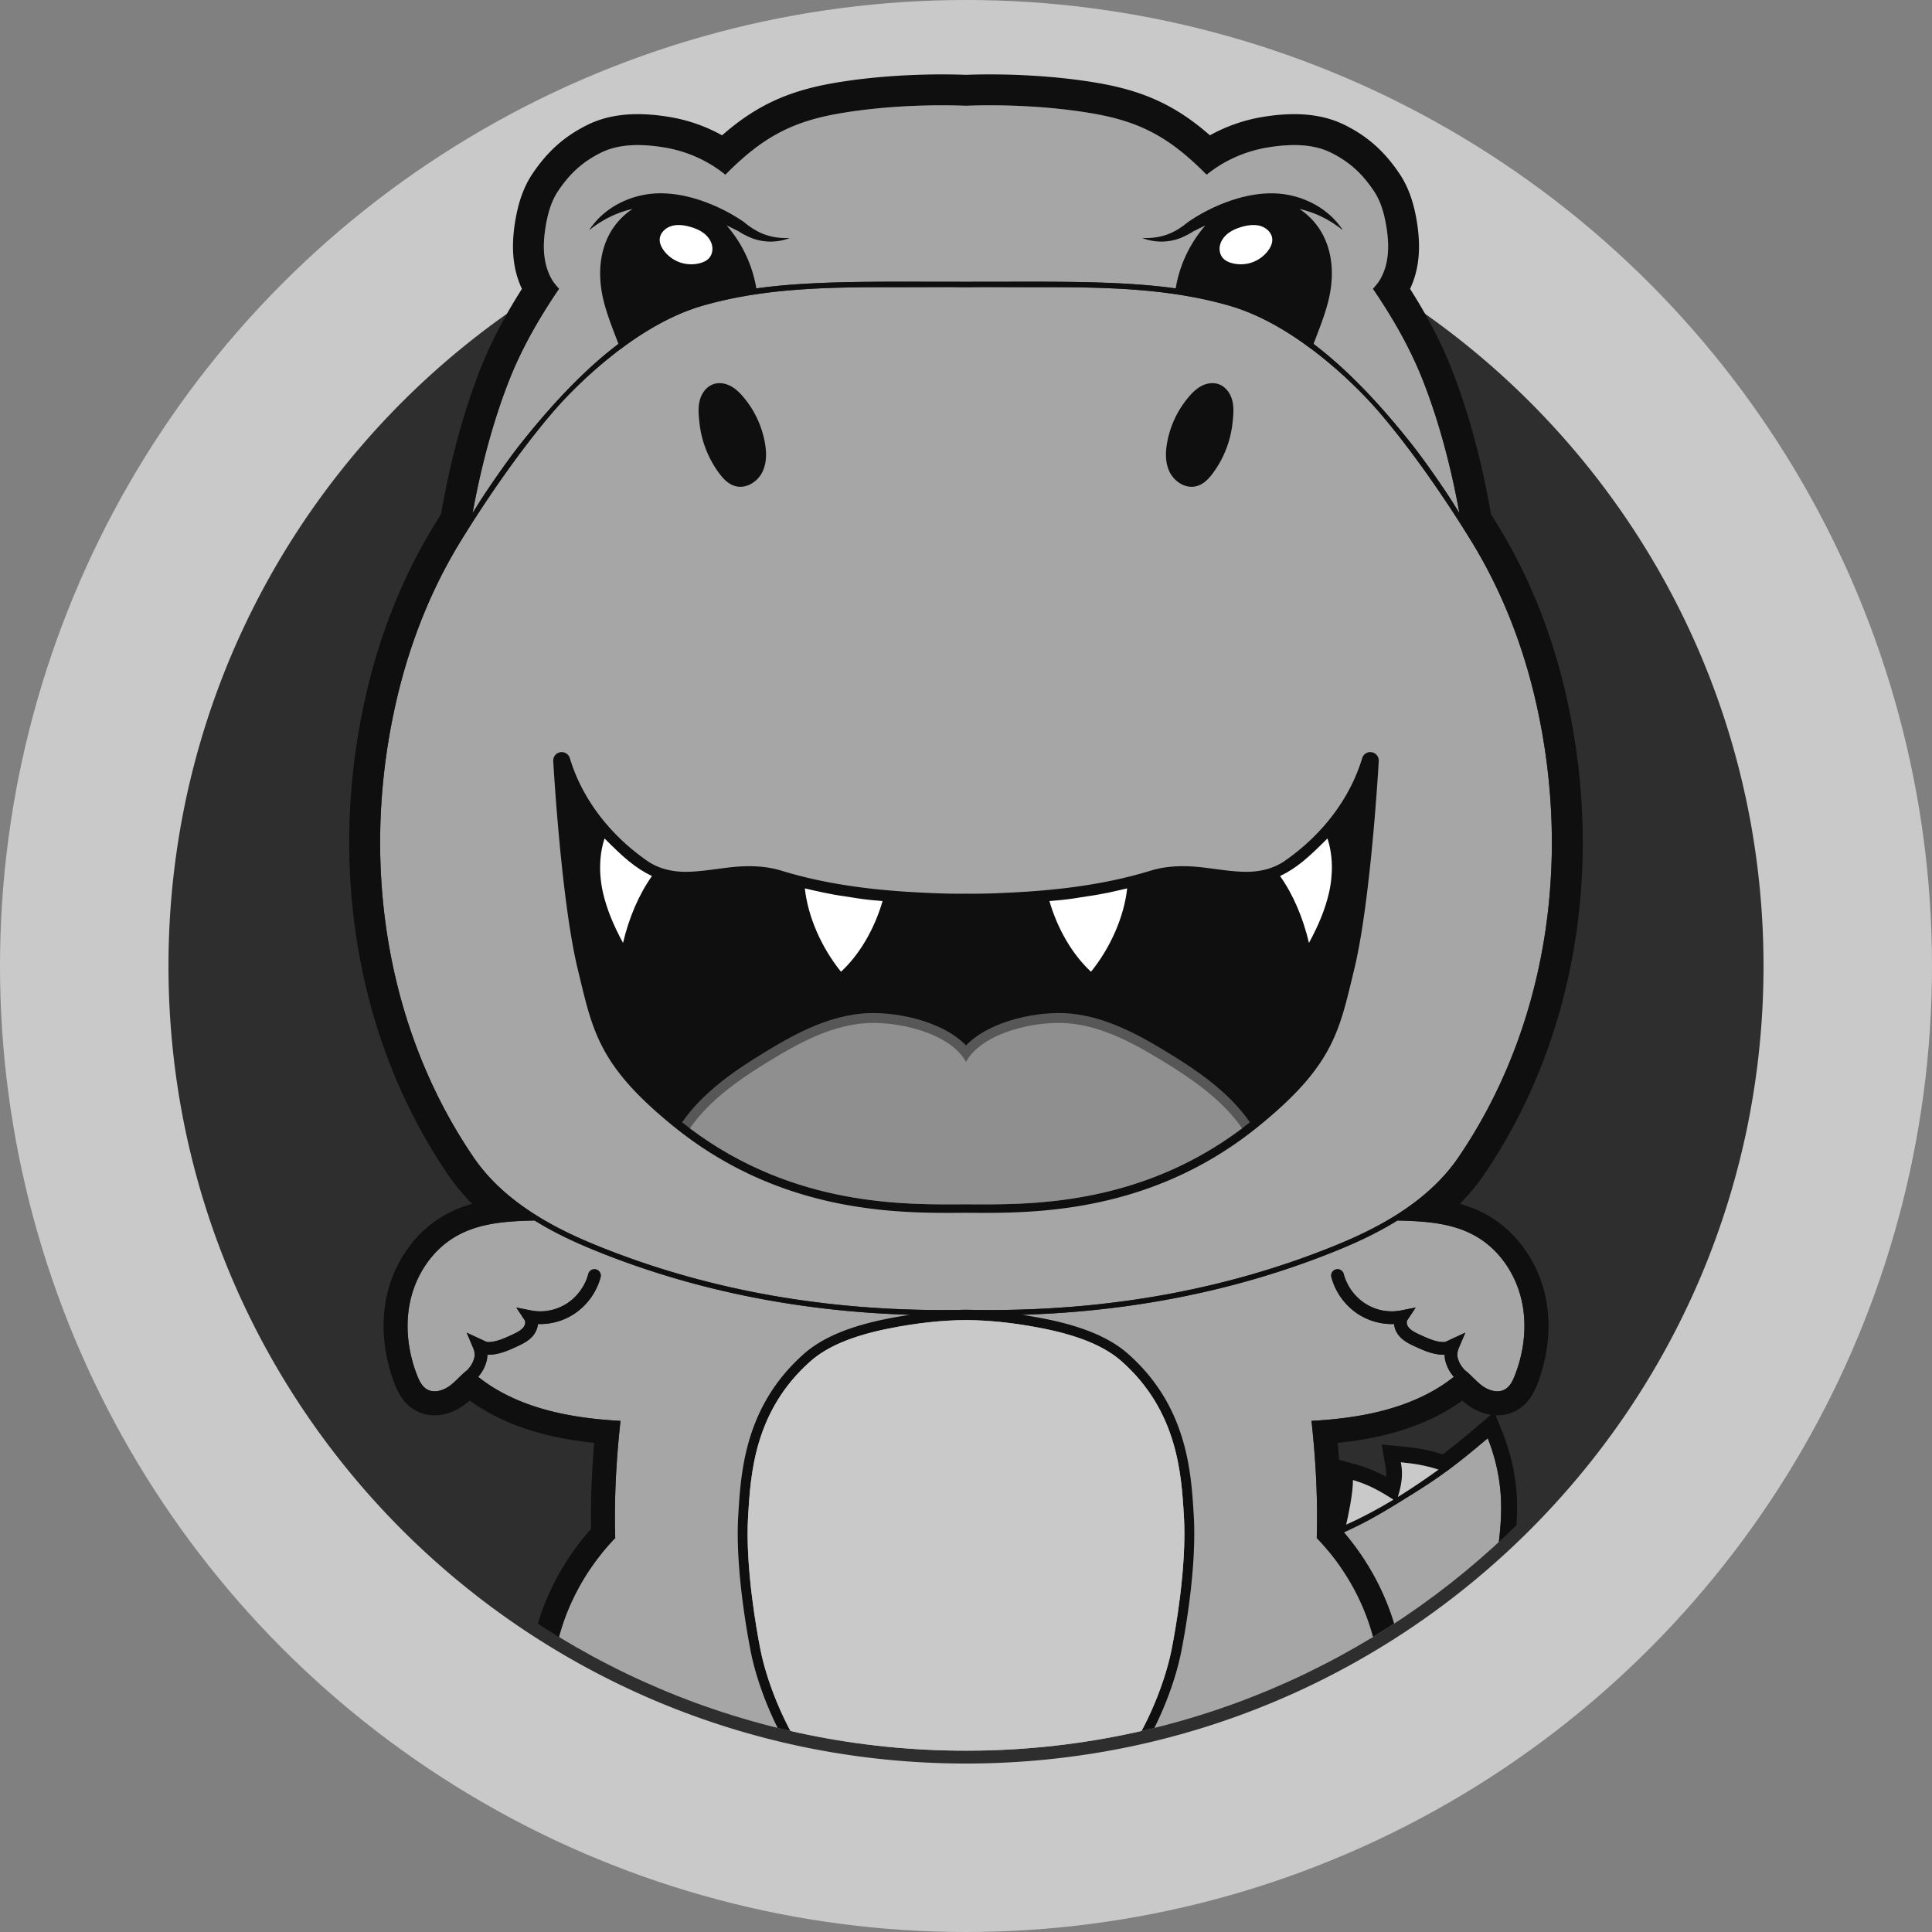 <svg xmlns="http://www.w3.org/2000/svg" viewBox="0 0 1920 1920" fill="#000000"><rect x="0" y="0" width="1920" height="1920" fill="#808080" stroke="none"/><clipPath id="a"><path d="M1739.81 960c0 430.68-349.13 779.81-779.81 779.81S180.19 1390.68 180.19 960 433.68 0 960 0c525.9 0 779.81 529.32 779.81 960z"/></clipPath><circle cx="960" cy="960" r="960" fill="#c9c9c9"/><path fill="#2e2e2e" d="M960 1746.19c-106.13 0-209.09-20.79-306.02-61.79-93.62-39.6-177.7-96.28-249.9-168.48s-128.89-156.28-168.48-249.9c-41-96.93-61.79-199.89-61.79-306.02s20.79-209.09 61.79-306.02c39.6-93.62 96.28-177.7 168.48-249.9s156.28-128.89 249.9-168.48c96.93-41 199.89-61.79 306.02-61.79s209.09 20.79 306.02 61.79c93.62 39.6 177.7 96.28 249.9 168.48s128.89 156.28 168.48 249.9c41 96.93 61.79 199.89 61.79 306.02s-20.79 209.09-61.79 306.02c-39.6 93.62-96.28 177.7-168.48 249.9s-156.28 128.89-249.9 168.48c-96.93 41-199.89 61.79-306.02 61.79z"/><path fill="#2e2e2e" d="M960 180.19c430.68 0 779.81 349.13 779.81 779.81S1390.68 1739.81 960 1739.81 180.19 1390.68 180.19 960 529.32 180.19 960 180.19m0-12.75c-53.77 0-107.5 5.42-159.72 16.1a788.019 788.019 0 0 0-148.79 46.19c-46.97 19.86-92.26 44.45-134.63 73.08-41.97 28.35-81.43 60.91-117.29 96.77s-68.42 75.32-96.77 117.29a792.862 792.862 0 0 0-73.08 134.63 789.477 789.477 0 0 0-46.19 148.79c-10.68 52.21-16.1 105.95-16.1 159.72s5.42 107.5 16.1 159.72a788.019 788.019 0 0 0 46.19 148.79c19.86 46.97 44.45 92.26 73.08 134.63 28.35 41.96 60.91 81.43 96.77 117.29s75.32 68.42 117.29 96.77a792.862 792.862 0 0 0 134.63 73.08 789.477 789.477 0 0 0 148.79 46.19c52.21 10.68 105.95 16.1 159.72 16.1s107.5-5.42 159.72-16.1a788.019 788.019 0 0 0 148.79-46.19c46.97-19.86 92.26-44.45 134.63-73.08 41.96-28.35 81.43-60.91 117.29-96.77s68.42-75.32 96.77-117.29c28.62-42.37 53.21-87.67 73.08-134.63a789.477 789.477 0 0 0 46.19-148.79c10.68-52.21 16.1-105.95 16.1-159.72s-5.42-107.5-16.1-159.72a788.019 788.019 0 0 0-46.19-148.79c-19.86-46.97-44.45-92.26-73.08-134.63-28.35-41.96-60.91-81.43-96.77-117.29s-75.32-68.42-117.29-96.77a792.862 792.862 0 0 0-134.63-73.08 789.477 789.477 0 0 0-148.79-46.19c-52.22-10.69-105.95-16.1-159.72-16.1z"/><g clip-path="url(#a)"><g fill="#a6a6a6"><path d="M479.88 493.69c10.27-15.62 25.76-37.84 37.2-52.28 38.04-47.99 73.24-82.97 107.63-106.94 30.14-21 54.7-30.21 76.76-37.03 57.48-17.77 132.89-17.62 220.21-17.44 8.6.02 17.29.03 26.07.03 4.15 0 8.22.02 12.26.04 4.04-.02 8.12-.04 12.26-.04 8.77 0 17.47-.02 26.07-.03 87.32-.18 162.74-.33 220.21 17.44 22.06 6.82 46.62 16.03 76.76 37.03 34.39 23.96 69.59 58.94 107.63 106.94 11.44 14.44 26.93 36.66 37.2 52.28 2.72 4.14 5.45 8.52 8.33 13.16.62 1 1.25 2.01 1.88 3.01-8.84-48.66-21-92.88-36.2-131.61-11.22-28.6-27.08-57.89-48.49-89.53l-1.15-1.7 1.38-1.52c6.6-7.28 11.01-17.14 12.75-28.51 1.44-9.41 1.14-19.65-.95-32.24-2.49-15.04-6.44-26.19-12.45-35.1-11.94-17.71-24.64-29.05-42.48-37.91-10.15-5.04-22.24-7.55-36.58-7.55-8.23 0-17.2.83-26.96 2.47-21.29 3.59-41.44 12.43-58.26 25.55l-1.83 1.42-1.64-1.64c-35.4-35.4-64.22-50.83-110.13-58.97-38.43-6.81-85.37-9.55-127.34-7.92-41.97-1.63-88.92 1.12-127.34 7.92-45.91 8.13-74.73 23.56-110.13 58.97l-1.64 1.64-1.83-1.42c-16.82-13.12-36.96-21.95-58.26-25.55-9.77-1.65-18.74-2.47-26.96-2.47-14.34 0-26.43 2.51-36.58 7.55-17.84 8.86-30.54 20.2-42.48 37.91-6 8.91-9.96 20.07-12.45 35.1-2.08 12.59-2.38 22.83-.95 32.24 1.74 11.37 6.14 21.23 12.75 28.51l1.38 1.52-1.15 1.7c-21.41 31.65-37.27 60.93-48.49 89.53-15.2 38.73-27.36 82.95-36.2 131.61.63-1.01 1.26-2.02 1.88-3.01 2.86-4.64 5.59-9.02 8.31-13.16zM1328.58 1242.74c-104.01 42.27-218.76 63.95-341.05 64.36-1.41.03-2.79.03-4.2.03-7.83 0-15.6-.1-23.33-.26-7.73.16-15.49.26-23.33.26-1.41 0-2.79 0-4.2-.03-122.29-.41-237.04-22.08-341.05-64.36-17.77-7.22-39.1-16.77-60.14-29.81-28.75.68-57.37 2.4-81.48 17.75-21.45 13.65-36.26 36.62-41.93 61.41-5.67 24.78-2.56 51.16 6.7 74.84 2.1 5.36 4.8 10.94 9.79 13.81 2.35 1.35 4.92 1.93 7.55 1.93 5.45 0 11.14-2.5 15.6-5.89 6.01-4.57 10.81-10.6 16.8-15.16 2.81-3.06 4.8-5.87 6.13-9.46l.07-.2c.92-2.48 2.31-6.22-.36-12.51l-6.4-15.09 14.88 6.88c.83.38 1.56.74 2.23 1.07 2.96 1.46 3.49 1.72 7.98 1.15 6.65-.84 13.23-3.87 19.59-6.8 4.28-1.97 8.71-4.01 11.42-7.17 2.03-2.37 2.74-5.71 1.58-7.46l-8.37-12.63 14.86 2.94c12.02 2.38 24.94-.16 35.45-6.97 10.38-6.72 18.13-17.43 21.28-29.39.89-3.38 4.34-5.4 7.72-4.5 3.38.89 5.39 4.35 4.5 7.72-3.94 14.96-13.65 28.37-26.64 36.78-10.63 6.88-23.24 10.29-35.68 9.82-.36 4.15-2.09 8.37-5.11 11.9-4.51 5.27-10.73 8.13-15.74 10.44-6.9 3.17-14.72 6.77-23.3 7.85-2.43.31-4.39.4-6.07.32 0 4.7-1.27 8.11-1.98 10.03l-.07.19c-1.69 4.58-4.08 8.26-7.06 11.77 17.29 13.93 38.55 24.08 60.64 30.82 26.15 7.98 53.49 11.39 80.78 12.96-4.21 38.06-6.41 77.25-5.24 116.35-32.65 34.1-54.68 77.6-60.9 123.37-3.56 26.2-1.85 53.3 6.66 78.37s23.95 48.01 45.1 63.94c7.43 5.6 16.37 10.45 25.44 10.45 1.84 0 3.68-.2 5.52-.63 9.79-2.31 16.82-10.63 23.13-18.48 1.17 12.53 8.42 24.97 19.4 31.75 3.76 2.32 8.07 4.02 12.45 4.02.56 0 1.13-.03 1.7-.09 5.52-.57 10.41-4.02 13.93-8.31s5.85-9.4 8.15-14.45c.07 5.6 1.21 11.28 4.06 16.1s7.54 8.69 13.03 9.81c1.01.21 2.05.31 3.09.31 4.58 0 9.19-1.99 11.86-5.69 2.74-3.8 3.21-8.73 3.45-13.41 4.31 8.65 11.99 15.57 21.04 18.96 3.12 1.17 6.49 1.92 9.81 1.92 2.46 0 4.9-.41 7.18-1.36 4.83-2.02 8.43-6.22 11.14-10.71 9.32-15.48 8.86-34.32 8.9-52.39 17.39 5.98 35.64 9.96 53.29 13.19 27.83 5.09 56.38 7.59 85 7.59 5.38 0 10.77-.09 16.16-.27 5.38.18 10.77.27 16.16.27 28.62 0 57.17-2.5 85-7.59 17.65-3.23 35.9-7.21 53.29-13.19.04 18.07-.43 36.91 8.9 52.39 2.7 4.49 6.3 8.69 11.14 10.71 2.28.95 4.71 1.36 7.18 1.36 3.32 0 6.69-.75 9.81-1.92 9.05-3.39 16.73-10.31 21.04-18.96.25 4.68.71 9.61 3.45 13.41 2.67 3.7 7.28 5.69 11.86 5.69 1.04 0 2.08-.1 3.09-.31 5.48-1.12 10.18-4.99 13.03-9.81s3.99-10.5 4.06-16.1c2.3 5.05 4.63 10.16 8.15 14.45s8.41 7.73 13.93 8.31c.57.06 1.13.09 1.7.09 4.38 0 8.69-1.7 12.45-4.02 10.98-6.77 18.23-19.22 19.4-31.75 6.3 7.84 13.34 16.16 23.13 18.48 1.84.43 3.68.63 5.52.63 9.06 0 18-4.85 25.44-10.45 21.15-15.93 36.59-38.87 45.1-63.94s10.22-52.17 6.66-78.37c-6.22-45.77-28.25-89.27-60.9-123.37 1.17-39.09-1.03-78.29-5.24-116.35 27.29-1.57 54.63-4.98 80.78-12.96 22.09-6.74 43.35-16.89 60.64-30.82-2.97-3.51-5.36-7.19-7.06-11.77l-.07-.19c-.71-1.92-1.98-5.33-1.98-10.03-1.68.08-3.65-.01-6.07-.32-8.58-1.08-16.4-4.68-23.3-7.85-5-2.31-11.23-5.17-15.74-10.44-3.02-3.53-4.75-7.75-5.11-11.9-12.44.47-25.05-2.94-35.68-9.82-12.99-8.41-22.7-21.82-26.64-36.78a6.32 6.32 0 0 1 12.22-3.22c3.15 11.96 10.9 22.67 21.28 29.39 10.51 6.8 23.43 9.34 35.45 6.97l14.86-2.94-8.37 12.63c-1.16 1.74-.45 5.09 1.58 7.46 2.7 3.16 7.13 5.2 11.42 7.17 6.36 2.93 12.94 5.96 19.59 6.8 4.49.57 5.02.3 7.98-1.15.67-.33 1.4-.69 2.23-1.07l14.88-6.88-6.4 15.09c-2.67 6.29-1.28 10.04-.36 12.51l.07.2c1.33 3.59 3.32 6.4 6.13 9.46 5.99 4.56 10.79 10.59 16.8 15.16 4.45 3.39 10.15 5.89 15.6 5.89 2.63 0 5.21-.58 7.55-1.93 4.99-2.87 7.69-8.45 9.79-13.81 9.26-23.68 12.36-50.06 6.7-74.84-5.67-24.78-20.48-47.75-41.93-61.41-24.1-15.34-52.73-17.07-81.48-17.75-21.02 13.04-42.35 22.6-60.12 29.81z"/><path d="M1526.92 700.09c-13.28-59.28-34.97-113.73-64.47-161.85-30.21-49.3-64.23-96.82-93.32-130.38-11.89-13.72-74.91-83.19-147.56-104.12-60.67-17.49-124.43-18.36-186.48-18.36h-10.43c-11.16 0-22.21.03-33.18-.06-10.47-.08-20.97 0-31.48.14-10.51-.14-21.01-.22-31.48-.14-10.96.09-22.02.06-33.18.06h-10.43c-62.05 0-125.81.87-186.48 18.36-72.65 20.93-135.67 90.41-147.56 104.12-29.09 33.56-63.12 81.08-93.32 130.38-29.5 48.12-51.19 102.57-64.47 161.85-36.04 160.85-7.78 324.89 77.54 450 32.04 47.01 85.42 72.62 122.78 87.8 103.39 42.04 217.48 63.56 339.11 64h4.17c7.83 0 15.6-.1 23.33-.26 7.72.16 15.49.26 23.33.26h4.17c121.63-.43 235.71-21.96 339.11-64 37.36-15.17 90.74-40.79 122.78-87.8 85.3-125.11 113.56-289.15 77.52-450zM1448.09 1632.83c22.58-31.28 37.08-65.13 40.84-95.32 4.06-32.62 6.28-65.48-10.41-108.22-30.59 25.97-46.94 38.08-74 54.96-35.48 22.14-51.93 32.07-90.33 47.65 15.69 24.55 31.84 52.02 44.76 86.11 15.04 39.68 16.51 64.47 15.9 76.31 28.72-13.96 54.6-35.67 73.24-61.49z"/></g><path fill="#0f0f0f" d="M1483.02 1210.53c-10.32-6.57-21.2-11.07-32.22-14.19 8.64-8.73 16.74-18.34 23.97-28.94 90.08-132.13 120.02-304.91 82.13-474.02-14.02-62.59-36.98-120.19-68.25-171.2-2.29-3.73-4.59-7.45-6.92-11.15-9.28-53.23-22.38-101.65-39-143.99-10.17-25.93-23.79-52.23-41.43-79.96 3.7-7.78 6.29-16.35 7.68-25.46 1.91-12.53 1.58-26.23-1.01-41.89-3.23-19.54-8.72-34.56-17.28-47.26-14.91-22.13-31.66-37.02-54.29-48.26-21.99-10.92-48.92-13.49-82.32-7.86a161.683 161.683 0 0 0-51.67 18.13c-33.28-29.19-64.88-43.77-109.71-51.72-39.99-7.08-88.8-9.99-132.7-8.39-43.91-1.6-92.71 1.31-132.7 8.39-44.83 7.94-76.43 22.53-109.71 51.72a161.598 161.598 0 0 0-51.67-18.13c-33.4-5.64-60.33-3.07-82.32 7.86-22.63 11.24-39.37 26.13-54.29 48.26-8.55 12.7-14.04 27.71-17.28 47.26-2.59 15.66-2.92 29.36-1.01 41.89 1.39 9.11 3.99 17.67 7.68 25.46-17.64 27.73-31.25 54.03-41.43 79.96-16.61 42.34-29.72 90.76-39 143.99-2.33 3.7-4.63 7.42-6.92 11.15-31.27 51.01-54.23 108.61-68.25 171.2-37.88 169.12-7.95 341.89 82.13 474.02 7.23 10.6 15.32 20.21 23.97 28.94-11.02 3.12-21.91 7.63-32.22 14.19-26 16.55-45.09 44.34-52.38 76.23-6.43 28.11-3.68 59.67 7.74 88.86 3.35 8.56 8.66 19.22 20.13 25.81 5.81 3.34 12.54 5.11 19.46 5.11 10.26 0 20.94-3.82 30.06-10.77 1.7-1.29 3.27-2.61 4.74-3.93 17.43 12.64 38.56 22.9 62.2 30.12 18.47 5.64 38.45 9.54 61.61 11.97-2.55 29.76-3.62 58.37-3.19 85.41-32.76 37.02-54.12 82.54-60.47 129.23-4.22 31.09-1.56 61.96 7.71 89.27 10.34 30.46 29.29 57.22 53.35 75.34 13.44 10.12 26.83 15.26 39.8 15.26 3.73 0 7.43-.43 11.01-1.27a48.32 48.32 0 0 0 9.08-3.14c4.4 5.3 9.6 9.9 15.42 13.49 8.15 5.03 16.56 7.58 24.99 7.58 1.39 0 2.79-.07 4.17-.22 5.3-.55 10.46-2.16 15.26-4.72 4.97 3.69 10.64 6.28 16.66 7.51 2.57.53 5.22.79 7.88.79 7.15 0 14.02-1.9 19.92-5.36a61.05 61.05 0 0 0 8.05 3.71c6.08 2.28 12.2 3.43 18.19 3.43 5.77 0 11.28-1.08 16.38-3.2 8.95-3.73 16.48-10.61 22.4-20.43 6.55-10.89 9.62-22.26 11.05-33.46 9.6 2.26 18.6 4.01 26.38 5.44 28.96 5.3 59 7.98 89.3 7.98 5.35 0 10.78-.09 16.16-.26 5.37.17 10.8.26 16.16.26 30.3 0 60.34-2.69 89.3-7.98 7.78-1.42 16.78-3.17 26.38-5.44 1.43 11.21 4.49 22.58 11.05 33.46 5.91 9.82 13.45 16.7 22.4 20.43 5.1 2.13 10.6 3.2 16.38 3.2 5.99 0 12.11-1.16 18.19-3.43a61.05 61.05 0 0 0 8.05-3.71c5.89 3.45 12.77 5.36 19.92 5.36 2.65 0 5.3-.27 7.88-.79 6.01-1.23 11.68-3.82 16.66-7.51 4.8 2.56 9.95 4.17 15.26 4.72 1.37.14 2.78.22 4.17.22 8.43 0 16.84-2.55 24.99-7.58 5.82-3.59 11.02-8.18 15.42-13.49a48.32 48.32 0 0 0 9.08 3.14c3.58.85 7.28 1.27 11.01 1.27 12.97 0 26.36-5.13 39.8-15.26 24.06-18.12 43-44.87 53.35-75.34 3.85-11.34 6.54-23.3 8.09-35.63 26.28-14.97 49.78-35.88 67.33-60.19 24.1-33.39 39.62-69.82 43.69-102.59 4.43-35.62 6.78-71.56-12.8-119.47l-5.51-13.47c.62.03 1.24.04 1.86.04 6.91 0 13.64-1.77 19.46-5.11 11.47-6.59 16.78-17.26 20.13-25.81 11.42-29.19 14.16-60.75 7.74-88.86-7.37-31.89-26.46-59.67-52.46-76.22zM505.87 378.25c11.22-28.6 27.08-57.89 48.49-89.53l1.15-1.7-1.38-1.52c-6.6-7.28-11.01-17.14-12.75-28.51-1.44-9.41-1.14-19.65.95-32.24 2.49-15.04 6.44-26.19 12.45-35.1 11.94-17.71 24.64-29.05 42.48-37.91 10.15-5.04 22.24-7.55 36.58-7.55 8.23 0 17.2.83 26.96 2.47 21.29 3.59 41.44 12.43 58.26 25.55l1.83 1.42 1.64-1.64c35.4-35.4 64.22-50.83 110.13-58.97 38.43-6.81 85.37-9.55 127.34-7.92 41.97-1.63 88.92 1.12 127.34 7.92 45.91 8.13 74.73 23.56 110.13 58.97l1.64 1.64 1.83-1.42c16.82-13.12 36.96-21.95 58.26-25.55 9.77-1.65 18.74-2.47 26.96-2.47 14.34 0 26.43 2.51 36.58 7.55 17.84 8.86 30.54 20.2 42.48 37.91 6 8.91 9.96 20.07 12.45 35.1 2.08 12.59 2.38 22.83.95 32.24-1.74 11.37-6.14 21.23-12.75 28.51l-1.38 1.52 1.15 1.7c21.41 31.65 37.27 60.93 48.49 89.53 15.2 38.73 27.36 82.95 36.2 131.61-.63-1.01-1.26-2.02-1.88-3.01-2.89-4.64-5.61-9.02-8.33-13.16-10.27-15.62-25.76-37.84-37.2-52.28-38.04-47.99-73.24-82.97-107.63-106.94-30.14-21-54.7-30.21-76.76-37.03-57.48-17.77-132.89-17.62-220.21-17.44-8.6.02-17.29.03-26.07.03-4.15 0-8.22.02-12.26.04-4.04-.02-8.12-.04-12.26-.04-8.77 0-17.47-.02-26.07-.03-87.32-.18-162.74-.33-220.21 17.44-22.06 6.82-46.62 16.03-76.76 37.03-34.39 23.96-69.59 58.94-107.63 106.94-11.44 14.44-26.93 36.66-37.2 52.28-2.72 4.14-5.45 8.52-8.33 13.16-.62 1-1.25 2.01-1.88 3.01 8.86-48.66 21.02-92.88 36.22-131.61zM393.08 700.09c13.28-59.28 34.97-113.73 64.47-161.85 30.21-49.3 64.23-96.82 93.32-130.38 11.89-13.72 74.91-83.19 147.56-104.12 60.67-17.49 124.43-18.36 186.48-18.36h10.43c11.16 0 22.21.03 33.18-.06 10.47-.08 20.97 0 31.48.14 10.51-.14 21.01-.22 31.48-.14 10.96.09 22.02.06 33.18.06h10.43c62.05 0 125.81.87 186.48 18.36 72.65 20.93 135.67 90.41 147.56 104.12 29.09 33.56 63.12 81.08 93.32 130.38 29.5 48.12 51.19 102.57 64.47 161.85 36.04 160.85 7.78 324.89-77.54 450-32.04 47.01-85.42 72.62-122.78 87.8-103.39 42.04-217.48 63.56-339.11 64h-4.17c-7.83 0-15.6-.1-23.33-.26-7.72.16-15.49.26-23.33.26h-4.17c-121.63-.43-235.71-21.96-339.11-64-37.36-15.17-90.74-40.79-122.78-87.8-85.3-125.11-113.56-289.15-77.52-450zM796.66 1814.3c-2.7 4.49-6.3 8.69-11.14 10.71-2.28.95-4.71 1.36-7.18 1.36-3.32 0-6.69-.75-9.81-1.92-9.05-3.39-16.73-10.31-21.04-18.96-.25 4.68-.71 9.61-3.45 13.41-2.67 3.7-7.28 5.69-11.86 5.69-1.04 0-2.08-.1-3.09-.31-5.48-1.12-10.18-4.99-13.03-9.81s-3.99-10.5-4.06-16.1c-2.3 5.05-4.63 10.16-8.15 14.45s-8.41 7.73-13.93 8.31c-.57.06-1.13.09-1.7.09-4.38 0-8.69-1.7-12.45-4.02-10.98-6.77-18.23-19.22-19.4-31.75-6.3 7.84-13.34 16.16-23.13 18.48-1.84.43-3.68.63-5.52.63-9.06 0-18-4.85-25.44-10.45-21.15-15.93-36.59-38.87-45.1-63.94s-10.22-52.17-6.66-78.37c6.22-45.77 28.25-89.27 60.9-123.37-1.17-39.09 1.03-78.29 5.24-116.35-27.29-1.57-54.63-4.98-80.78-12.96-22.09-6.74-43.35-16.89-60.64-30.82 2.97-3.51 5.36-7.19 7.06-11.77l.07-.19c.71-1.92 1.98-5.33 1.98-10.03 1.68.08 3.65-.01 6.07-.32 8.58-1.08 16.4-4.68 23.3-7.85 5-2.31 11.23-5.17 15.74-10.44 3.02-3.53 4.75-7.75 5.11-11.9 12.44.47 25.05-2.94 35.68-9.82 12.99-8.41 22.7-21.82 26.64-36.78a6.32 6.32 0 0 0-12.22-3.22c-3.15 11.96-10.9 22.67-21.28 29.39-10.51 6.8-23.43 9.34-35.45 6.97l-14.86-2.94 8.37 12.63c1.16 1.74.45 5.09-1.58 7.46-2.7 3.16-7.13 5.2-11.42 7.17-6.36 2.93-12.94 5.96-19.59 6.8-4.49.57-5.02.3-7.98-1.15-.67-.33-1.4-.69-2.23-1.07l-14.88-6.88 6.4 15.09c2.67 6.29 1.28 10.04.36 12.51l-.07.2c-1.33 3.59-3.32 6.4-6.13 9.46-5.99 4.56-10.79 10.59-16.8 15.16-4.45 3.39-10.15 5.89-15.6 5.89-2.63 0-5.21-.58-7.55-1.93-4.99-2.87-7.69-8.45-9.79-13.81-9.26-23.68-12.36-50.06-6.7-74.84 5.67-24.78 20.48-47.75 41.93-61.41 24.1-15.34 52.73-17.07 81.48-17.75 21.04 13.05 42.37 22.6 60.14 29.81 95.99 39.02 201.15 60.47 312.93 63.87-7.43 1.12-14.99 2.42-22.7 3.96-37.59 7.47-64.63 18.86-82.68 34.82-58.81 52.02-62.71 117.18-65.3 160.29l-.02.26c-3.1 51.81 8.78 116.99 12.49 135.73 7.59 38.31 30.28 93.24 58.93 124.11l.47.5c-.03 16.71-.33 33.78-8.9 48.02zm311.95-56.19c-50.09 14.89-99.75 21.52-148.61 19.95-48.86 1.57-98.52-5.06-148.61-19.95-26.71-29.42-48.53-82.7-55.59-118.35-3.66-18.45-15.36-82.59-12.32-133.23l.02-.26c2.49-41.49 6.24-104.19 62-153.51 16.71-14.78 42.25-25.43 78.08-32.55 27.23-5.41 52.52-8.18 76.43-8.33 23.91.16 49.21 2.92 76.43 8.33 35.83 7.12 61.37 17.77 78.08 32.55 55.75 49.32 59.51 112.02 62 153.51l.02.26c3.03 50.64-8.67 114.78-12.32 133.23-7.08 35.65-28.9 88.92-55.61 118.35zm380.32-220.6c-3.75 30.19-18.26 64.04-40.84 95.32-14.16 19.62-32.51 36.84-53.09 50.13.32-11.31-.3-22.82-1.87-34.37-6.15-45.27-26.42-89.44-57.5-125.82 24.6-11.1 40.77-20.97 68.89-38.51 27.06-16.89 43.41-29 74-54.96 16.69 42.73 14.46 75.59 10.41 108.21zm-151.11-22.34c2.26-9.79 6.8-31.08 6.75-44.33 15.18 4.5 26.09 10.46 40.21 19.53-16.05 9.7-31.3 17.74-46.96 24.8zm54.33-61.95c13.14 1.31 22.67 2.64 37.5 7.25-14.43 10.37-27.73 19.33-40.47 27.2 5.53-17.69 4.35-26.74 2.97-34.45zm78.95-38.26c-15.34 13.07-26.98 22.54-37.29 30.34-17.24-5.31-28.15-6.58-43.59-8.07l-17.09-1.65 2.91 16.92c.13.75.26 1.5.4 2.25.73 4.01 1.4 7.72 1.01 12.87-9.93-5.44-19.67-9.53-32.24-12.93l-14.48-3.92c-.38-5.57-.79-11.16-1.28-16.81 23.16-2.44 43.13-6.34 61.61-11.97 23.64-7.22 44.77-17.48 62.2-30.12 1.47 1.31 3.05 2.64 4.74 3.93 7.21 5.48 15.38 9.01 23.56 10.26zm34.32-48.04c-2.1 5.36-4.8 10.94-9.79 13.81-2.35 1.35-4.92 1.93-7.55 1.93-5.45 0-11.14-2.5-15.6-5.89-6.01-4.57-10.81-10.6-16.8-15.16-2.81-3.06-4.8-5.87-6.13-9.46l-.07-.2c-.92-2.48-2.31-6.22.36-12.51l6.4-15.09-14.88 6.88c-.83.38-1.56.74-2.23 1.07-2.96 1.46-3.49 1.72-7.98 1.15-6.65-.84-13.23-3.87-19.59-6.8-4.28-1.97-8.71-4.01-11.42-7.17-2.03-2.37-2.74-5.71-1.58-7.46l8.37-12.63-14.86 2.94c-12.02 2.38-24.94-.16-35.45-6.97-10.38-6.72-18.13-17.43-21.28-29.39-.89-3.38-4.34-5.4-7.72-4.5a6.316 6.316 0 0 0-4.5 7.72c3.94 14.96 13.65 28.37 26.64 36.78 10.63 6.88 23.24 10.29 35.68 9.82.36 4.15 2.09 8.37 5.11 11.9 4.51 5.27 10.73 8.13 15.74 10.44 6.9 3.17 14.72 6.77 23.3 7.85 2.43.31 4.39.4 6.07.32 0 4.7 1.27 8.11 1.98 10.03l.07.19c1.69 4.58 4.08 8.26 7.06 11.77-17.29 13.93-38.55 24.08-60.64 30.82-26.15 7.98-53.49 11.39-80.78 12.96 3.8 34.39 5.94 69.71 5.46 105.04v.03c-.05 3.76-.11 7.52-.22 11.28 2.06 2.16 4.08 4.35 6.06 6.58l.01.01a233.4 233.4 0 0 1 5.8 6.79c25.71 31.29 43.07 68.88 48.77 108.22.09.59.18 1.18.26 1.78.2 1.5.38 3 .55 4.5l.15 1.45a161.394 161.394 0 0 1 .44 4.78c.08.98.15 1.97.21 2.95.04.55.07 1.11.1 1.66.06 1.17.11 2.34.16 3.51.02.44.04.87.05 1.31.04 1.35.06 2.71.07 4.07v1.94c0 .85-.01 1.69-.02 2.54-.01.72-.03 1.45-.05 2.17-.02.77-.05 1.53-.08 2.3-.03.76-.06 1.51-.11 2.27-.04.74-.09 1.47-.14 2.21-.1 1.44-.21 2.87-.35 4.31l-.18 1.97c-.09.86-.2 1.71-.3 2.57-.07.61-.15 1.22-.23 1.83-.11.87-.24 1.74-.37 2.6l-.27 1.74c-.14.89-.28 1.78-.44 2.67-.09.51-.19 1.01-.28 1.52-.41 2.21-.86 4.41-1.36 6.6-1.16 5.04-2.55 10.02-4.22 14.92-8.51 25.07-23.95 48.01-45.1 63.94-7.43 5.6-16.37 10.45-25.44 10.45-1.84 0-3.68-.2-5.52-.63-9.79-2.31-16.82-10.63-23.13-18.48-1.17 12.53-8.42 24.97-19.4 31.75-3.76 2.32-8.07 4.02-12.45 4.02-.56 0-1.13-.03-1.7-.09-5.52-.57-10.41-4.02-13.93-8.31s-5.85-9.4-8.15-14.45c-.07 5.6-1.21 11.28-4.06 16.1s-7.54 8.69-13.03 9.81c-1.01.21-2.05.31-3.09.31-4.58 0-9.19-1.99-11.86-5.69-2.74-3.8-3.21-8.73-3.45-13.41-4.31 8.65-11.99 15.57-21.04 18.96-3.12 1.17-6.49 1.92-9.81 1.92-2.46 0-4.9-.41-7.18-1.36-4.83-2.02-8.43-6.22-11.14-10.71-8.57-14.24-8.87-31.31-8.89-48.02l.47-.5c28.66-30.87 51.34-85.8 58.93-124.11 3.72-18.74 15.6-83.92 12.49-135.73l-.02-.26c-2.58-43.11-6.49-108.27-65.3-160.29-18.05-15.97-45.09-27.36-82.68-34.82-7.72-1.53-15.27-2.84-22.7-3.96 111.78-3.4 216.93-24.85 312.93-63.87 17.77-7.22 39.1-16.77 60.14-29.81 28.75.68 57.37 2.4 81.48 17.75 21.45 13.65 36.26 36.62 41.93 61.41 5.66 24.76 2.56 51.14-6.7 74.81z"/><path fill="#c9c9c9" d="M1392.15 1453.22c1.37 7.71 2.55 16.76-2.97 34.45 12.74-7.88 26.04-16.83 40.47-27.2-14.83-4.61-24.35-5.94-37.5-7.25zM1344.57 1470.84c.04 13.26-4.49 34.55-6.75 44.33 15.66-7.07 30.91-15.1 46.97-24.81-14.13-9.06-25.04-15.02-40.22-19.52z"/><path fill="#0f0f0f" d="M1363.24 747.56a8.42 8.42 0 0 0-9.53 5.88c-11.94 39.73-39.3 76.01-77.06 102.18-10.34 7.17-23.71 10.92-38.65 10.77-10-.08-19.9-1.39-30.39-2.78-4.86-.64-9.88-1.31-14.88-1.84-18.96-2-35.07-.86-49.26 3.49-54.92 16.82-109.9 20.83-156.45 22.54-9.21.34-18.21.45-27.02.33-8.81.12-17.82.01-27.02-.33-46.54-1.71-101.53-5.72-156.45-22.54-14.19-4.34-30.3-5.48-49.26-3.49-5 .53-10.03 1.19-14.88 1.84-10.49 1.39-20.39 2.7-30.39 2.78-14.94.15-28.31-3.61-38.65-10.77-37.75-26.16-65.12-62.45-77.06-102.18a8.439 8.439 0 0 0-9.53-5.88c-4.21.74-7.2 4.51-6.95 8.78.32 5.68 8.06 139.77 24.32 206.69.73 3.01 1.43 5.94 2.12 8.8 13.41 55.79 21.5 89.47 93.2 147.61 99.69 80.84 207.48 85.9 272.48 85.9 4.92 0 9.6-.03 14.01-.06 1.38-.01 2.73-.02 4.06-.02 1.33.01 2.68.02 4.06.02 4.41.03 9.09.06 14.01.06 65 0 172.79-5.06 272.48-85.9 71.7-58.14 79.79-91.81 93.2-147.61.69-2.87 1.39-5.8 2.12-8.8 16.25-66.92 24-201.01 24.32-206.69a8.415 8.415 0 0 0-6.95-8.78z"/><path fill="#ffffff" d="M1320.52 888.16c-3.64 15.34-9.94 31.01-19.69 48.89-5.88-25.16-15.92-48.42-28.72-66.43 16.58-8 28.32-18.49 47.08-37.34 5.36 15.97 5.88 35.71 1.33 54.88zM1117.83 883.4c.81-.19 1.61-.38 2.33-.55-3.02 27.92-16.25 58.46-35.93 82.86-18.29-16.9-33.19-42.21-41.33-70.26 15.48-1.13 23.92-2.51 30.79-3.64 2.29-.38 4.4-.72 6.54-1.02 14.98-2.05 29.69-5.52 37.6-7.39zM599.48 888.16c3.64 15.34 9.94 31.01 19.69 48.89 5.88-25.16 15.92-48.42 28.72-66.43-16.58-8-28.32-18.49-47.08-37.34-5.36 15.97-5.88 35.71-1.33 54.88zM802.17 883.4c-.81-.19-1.61-.38-2.33-.55 3.02 27.92 16.25 58.46 35.93 82.86 18.29-16.9 33.19-42.21 41.33-70.26-15.48-1.13-23.92-2.51-30.79-3.64-2.29-.38-4.4-.72-6.54-1.02-14.98-2.05-29.69-5.52-37.6-7.39z"/><path fill="#575757" d="M1160.19 1045.78c-27.46-16.73-59.79-34.89-96.06-38.48-31.08-3.08-80.09 6.57-104.13 31.64-24.04-25.07-73.05-34.72-104.13-31.64-36.27 3.59-68.6 21.75-96.06 38.48-30.33 18.49-61.24 39.72-81.97 69.56 106.38 84.44 221.04 81.82 282.16 81.49 61.13.33 175.78 2.95 282.16-81.49-20.73-29.84-51.64-51.06-81.97-69.56z"/><path fill="#8f8f8f" d="M1155.07 1054.18c-28.46-17.35-58.74-33.81-91.91-37.1s-87.27 8.94-103.16 38.24c-15.89-29.3-69.99-41.52-103.16-38.24-33.17 3.29-63.45 19.75-91.91 37.1-29.77 18.15-59.77 38.84-79.32 67.18 104.15 78.3 214.75 75.79 274.38 75.46 59.64.33 170.23 2.84 274.38-75.46-19.53-28.33-49.53-49.03-79.3-67.18z"/><path fill="#0f0f0f" d="M760.15 440.05a96.767 96.767 0 0 0-21.67-45.8c-2.96-3.47-7.06-7.82-12.45-10.64-5.63-2.96-11.84-3.63-17.02-1.85-6.83 2.34-12.17 9.07-13.94 17.55-1.42 6.8-.71 13.6-.08 19.6l.1.98c1.89 18.24 8.66 35.67 19.59 50.4 3.66 4.94 8.81 10.86 16.17 12.82 1.67.44 3.33.65 4.96.65 9.28 0 17.68-6.67 21.53-14.11 4.05-7.84 4.97-17.52 2.81-29.6zM1159.85 440.05a96.767 96.767 0 0 1 21.67-45.8c2.96-3.47 7.06-7.82 12.45-10.64 5.63-2.96 11.84-3.63 17.02-1.85 6.83 2.34 12.17 9.07 13.94 17.55 1.42 6.8.71 13.6.08 19.6l-.1.98a102.323 102.323 0 0 1-19.59 50.4c-3.66 4.94-8.81 10.86-16.17 12.82-1.67.44-3.33.65-4.96.65-9.28 0-17.68-6.67-21.53-14.11-4.05-7.84-4.97-17.52-2.81-29.6zM784.92 236.49c-20.32.93-33.52-5.79-45.75-15.95-22.26-15.31-52.4-27.66-79.59-28.37-28.81-1.09-58.35 12.28-74.17 36.67 13.66-10.97 28.14-17.84 43.15-21.16-10.09 6.72-18.49 16-23.86 26.85-7.83 15.8-10.12 34.26-6.81 54.86 2.42 15.06 8.65 31.3 14.15 45.63 1.12 2.92 2.22 5.79 3.27 8.6l1.22 3.27 2.8-2.09c46.07-34.36 72.88-45.28 130.41-53.11l2.64-.36-.4-2.63c-3.69-24.18-13.94-46.28-29.79-64.6 3.68 1.69 7.32 3.47 10.9 5.37l.26.14c.01.01.06.03.05.02a3.07 3.07 0 0 1-.66-.59c3.54 2.52 8.31 4.99 12.69 6.91 12.45 5.36 26.98 5.49 39.49.54z"/><path fill="#ffffff" d="M699.04 231.48c-3.53-2.62-7.94-4.63-13.47-6.16-4.1-1.13-7.8-1.7-11.16-1.7-2.75 0-5.27.38-7.6 1.13-6.02 1.95-10.61 6.99-11.15 12.27-.52 4.96 2.16 9.58 4.5 12.58 3.91 5.03 9.37 8.97 15.37 11.11s12.72 2.53 18.93 1.11c5.19-1.19 8.79-3.25 11.02-6.31 2.49-3.41 3.2-8.33 1.85-12.84-1.25-4.17-4.19-8.15-8.29-11.19z"/><path fill="#0f0f0f" d="M1135.08 236.49c20.32.93 33.52-5.79 45.75-15.95 22.26-15.31 52.4-27.66 79.59-28.37 28.81-1.09 58.35 12.28 74.17 36.67-13.66-10.97-28.14-17.84-43.15-21.16 10.09 6.72 18.49 16 23.86 26.85 7.83 15.8 10.12 34.26 6.81 54.86-2.42 15.06-8.65 31.3-14.15 45.63-1.12 2.92-2.22 5.79-3.27 8.6l-1.22 3.27-2.8-2.09c-46.07-34.36-72.88-45.28-130.41-53.11l-2.64-.36.4-2.63c3.69-24.18 13.94-46.28 29.79-64.6-3.68 1.69-7.32 3.47-10.9 5.37l-.26.14c-.01.01-.06.03-.05.02.24-.16.47-.36.66-.59-3.54 2.52-8.31 4.99-12.69 6.91-12.45 5.36-26.98 5.49-39.49.54z"/><path fill="#ffffff" d="M1220.96 231.48c3.53-2.62 7.94-4.63 13.47-6.16 4.1-1.13 7.8-1.7 11.16-1.7 2.75 0 5.27.38 7.6 1.13 6.02 1.95 10.61 6.99 11.15 12.27.52 4.96-2.16 9.58-4.5 12.58-3.91 5.03-9.37 8.97-15.37 11.11s-12.72 2.53-18.93 1.11c-5.19-1.19-8.79-3.25-11.02-6.31-2.49-3.41-3.2-8.33-1.85-12.84 1.25-4.17 4.19-8.15 8.29-11.19z"/><path fill="#c9c9c9" d="M1164.2 1639.76c-7.07 35.65-28.88 88.93-55.59 118.35-50.09 14.89-99.75 21.52-148.61 19.95-48.86 1.57-98.52-5.06-148.61-19.95-26.71-29.42-48.53-82.7-55.59-118.35-3.66-18.45-15.36-82.59-12.32-133.23l.02-.26c2.49-41.49 6.24-104.19 62-153.51 16.71-14.78 42.25-25.43 78.08-32.55 27.23-5.41 52.52-8.18 76.43-8.33 23.91.16 49.21 2.92 76.43 8.33 35.83 7.12 61.37 17.77 78.08 32.55 55.75 49.32 59.51 112.02 62 153.51l.02.26c3.02 50.63-8.68 114.77-12.34 133.23z"/></g></svg>